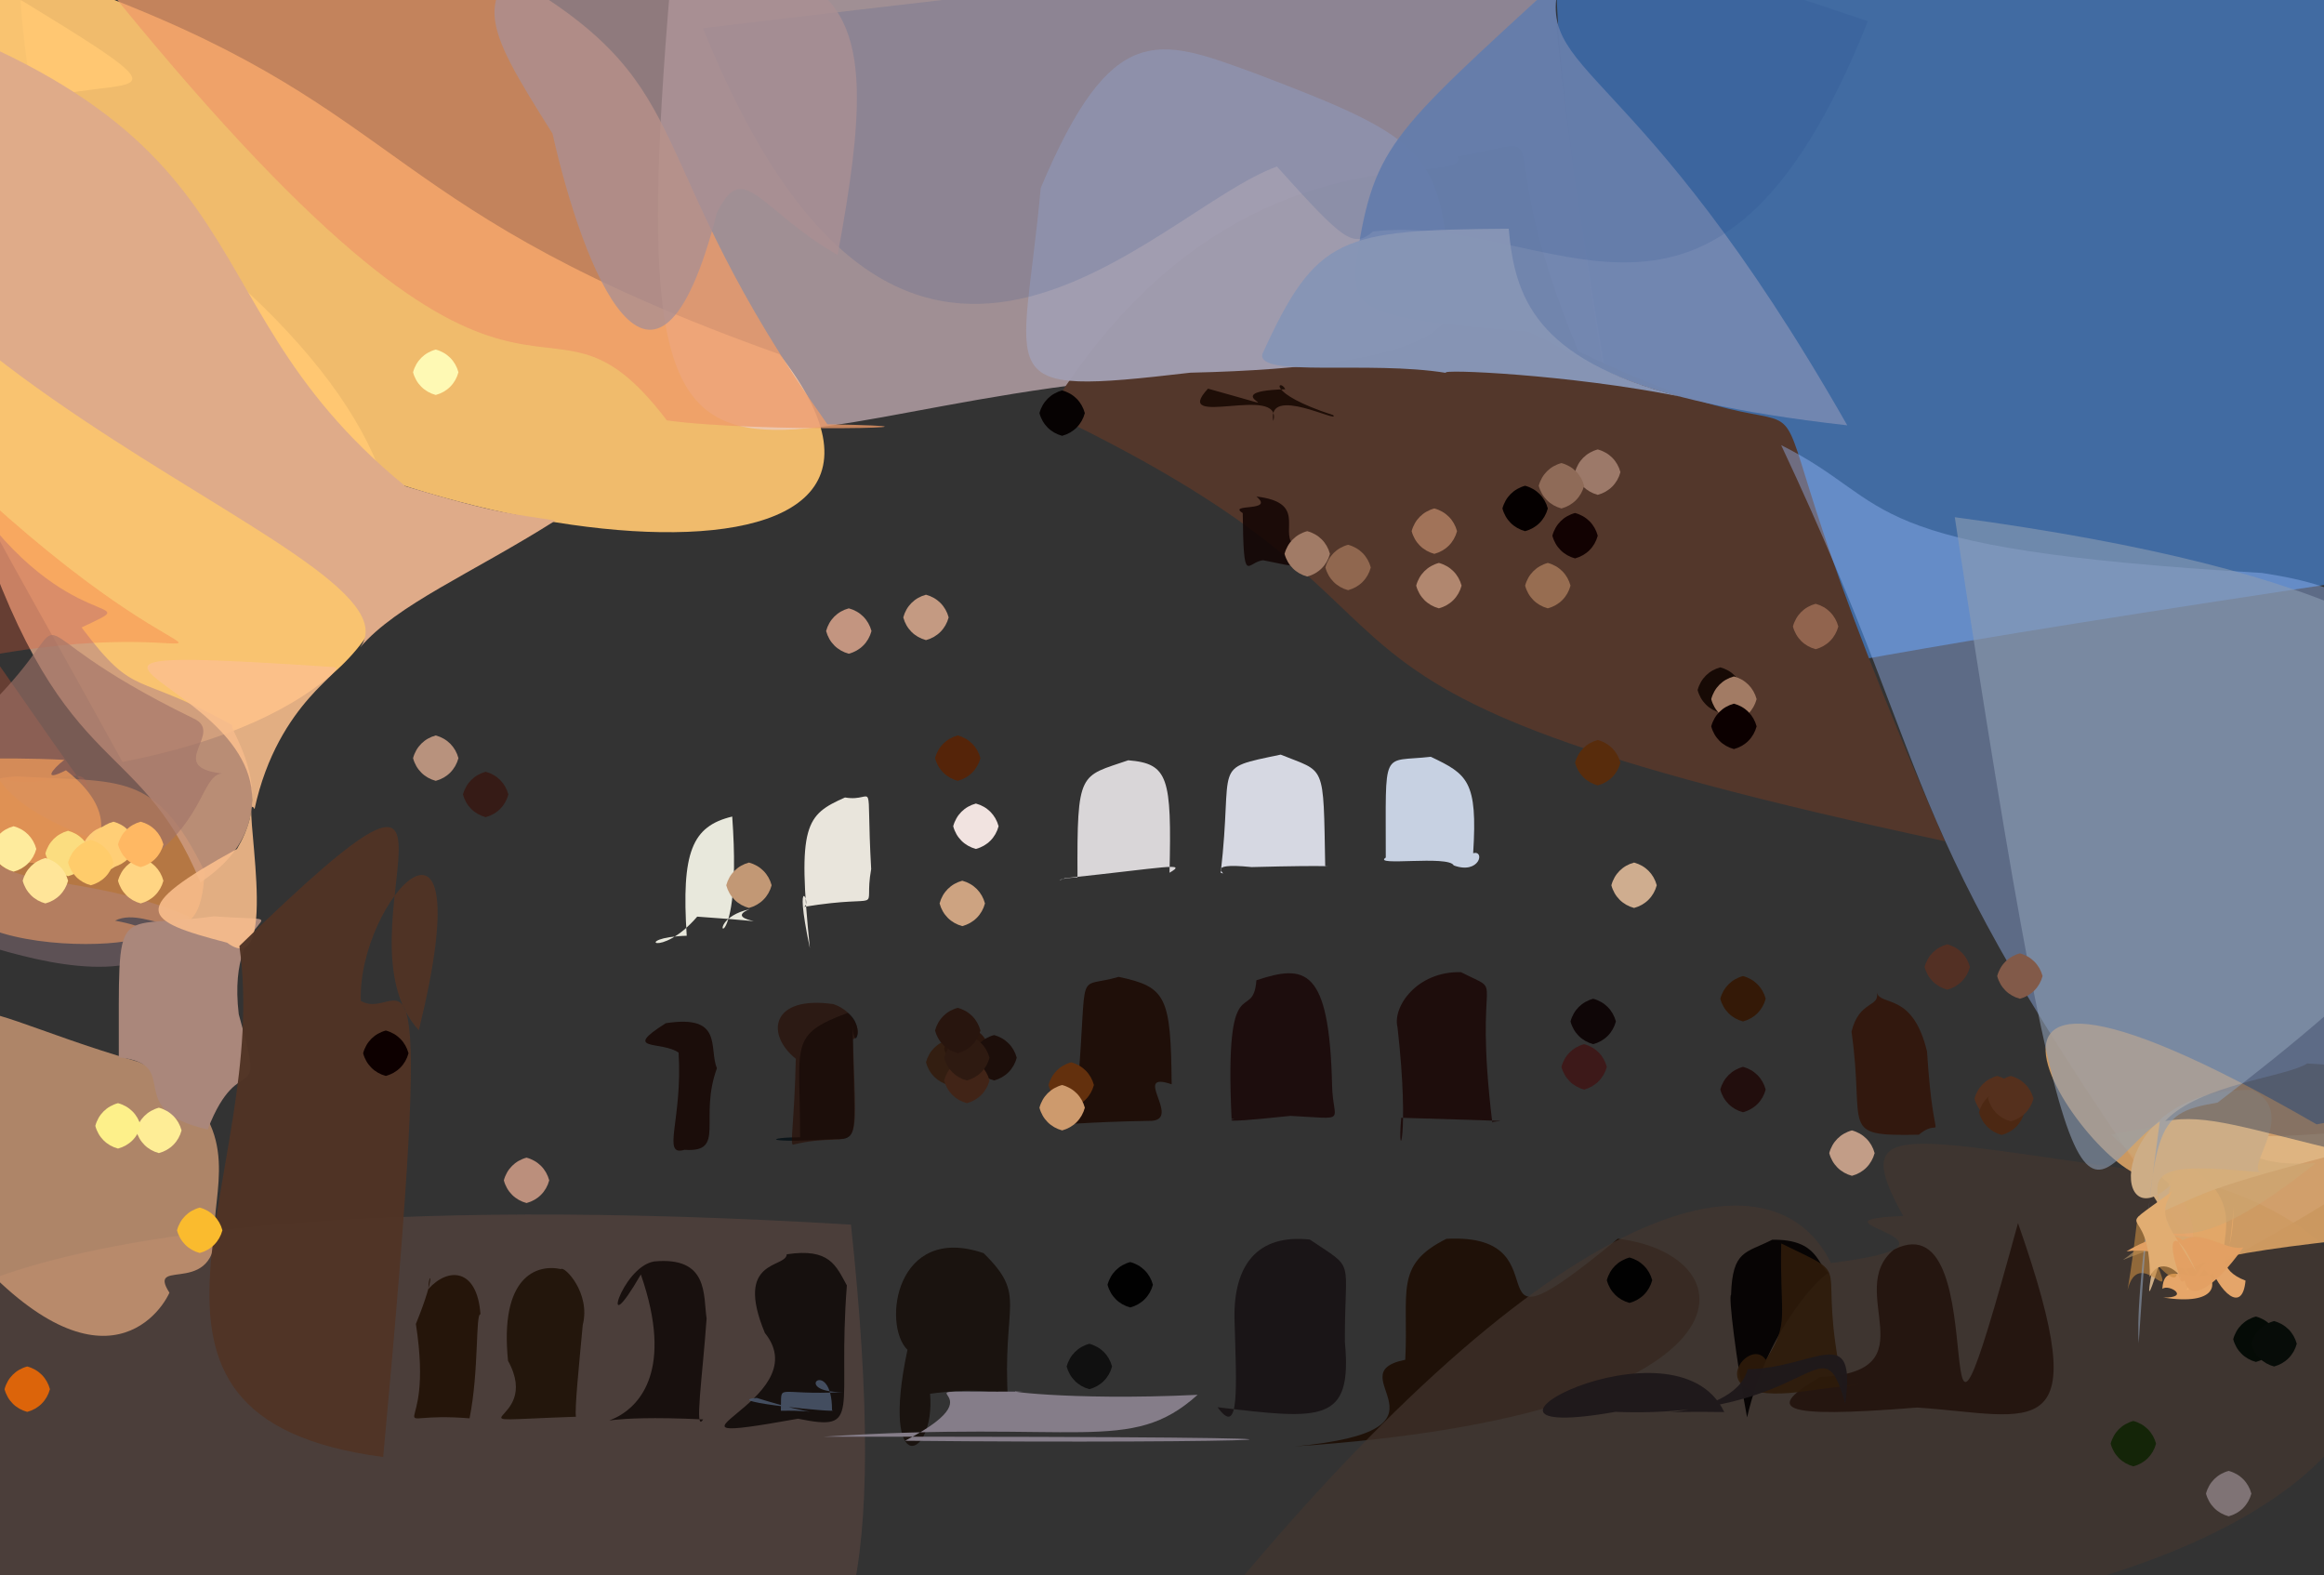 <?xml version="1.0" ?>
<svg xmlns="http://www.w3.org/2000/svg" version="1.1" width="512" height="347">
  <rect width="100%" height="100%" fill="#333333" stroke="none"/>
  <defs/>
  <g>
    <path d="M 516.696 -2.339 C 514.231 97.94 509.664 98.176 527.9 126.49 C 408.602 144.256 402.2 147.191 364.578 153.588 C 342.624 19.545 343.27 7.652 342.792 -5.448 C 485.306 -7.585 488.141 -5.796 516.696 -2.339" stroke-width="0.0" fill="rgb(77, 152, 251)" opacity="0.555" stroke="rgb(61, 217, 183)" stroke-opacity="0.043" stroke-linecap="round" stroke-linejoin="round"/>
    <path d="M 171.729 78.03 C 219.051 138.534 84.049 121.259 33.112 78.384 C 66.221 54.063 38.978 66.233 6.344 16.604 C 1.001 -21.216 7.108 -13.065 22.724 -0.962 C 90.909 25.111 83.707 46.67 171.729 78.03" stroke-width="0.0" fill="rgb(254, 197, 112)" opacity="0.928" stroke="rgb(113, 111, 84)" stroke-opacity="0.34" stroke-linecap="round" stroke-linejoin="round"/>
    <path d="M -0.033 25.163 C 104.464 85.507 116.489 150.314 26.979 167.845 C -12.834 95.378 -19.923 89.307 -11.38 68.948 C -15.048 14.877 -30.934 -4.031 -2.874 -4.536 C 52.318 28.89 24.517 12.974 -0.033 25.163" stroke-width="0.0" fill="rgb(255, 200, 115)" opacity="0.969" stroke="rgb(107, 216, 1)" stroke-opacity="0.571" stroke-linecap="round" stroke-linejoin="round"/>
    <path d="M 359.4 114.726 C 382.23 95.921 380.514 88.45 260.065 82.511 C 151.071 89.584 132.602 141.829 151.37 -42.321 C 314.039 -16.457 321.867 -12.238 341.794 -11.174 C 342.985 -8.157 338.491 -1.478 359.4 114.726" stroke-width="0.0" fill="rgb(235, 207, 216)" opacity="0.59" stroke="rgb(175, 133, 103)" stroke-opacity="0.513" stroke-linecap="round" stroke-linejoin="round"/>
    <path d="M 67.558 352.137 C 55.631 367.76 42.107 359.992 30.932 357.652 C -6.981 358.084 -10.127 358.504 -14.791 286.257 C -23.054 306.12 -30.495 256.697 187.475 269.755 C 204.377 428.33 150.476 372.344 67.558 352.137" stroke-width="0.0" fill="rgb(90, 70, 63)" opacity="0.623" stroke="rgb(81, 231, 53)" stroke-opacity="0.716" stroke-linecap="round" stroke-linejoin="round"/>
    <path d="M 347.727 77.36 C 421.946 113.415 369.977 51.602 428.494 185.305 C 262.854 149.805 332.637 139.505 231.038 90.852 C 271.244 25.273 324.293 42.113 321.128 34.455 C 345.723 30.109 326.711 26.651 347.727 77.36" stroke-width="0.0" fill="rgb(83, 55, 43)" opacity="1.0" stroke="rgb(209, 250, 61)" stroke-opacity="0.659" stroke-linecap="round" stroke-linejoin="round"/>
    <path d="M 524.283 217.479 C 539.121 246.714 541.407 250.026 486.903 279.575 C 414.351 178.106 430.266 178.564 392.407 98.053 C 418.493 111.1 406.693 120.848 498.336 126.209 C 538.777 132.324 525.636 147.973 524.283 217.479" stroke-width="0.0" fill="rgb(151, 186, 250)" opacity="0.416" stroke="rgb(234, 231, 120)" stroke-opacity="0.168" stroke-linecap="round" stroke-linejoin="round"/>
    <path d="M 319.776 65.456 C 320.293 71.005 316.861 80.862 262.241 82.095 C 217.212 87.353 225.383 84.362 229.282 41.414 C 244.923 4.285 255.119 8.345 276.09 15.998 C 315.822 31.067 317.473 33.468 319.776 65.456" stroke-width="0.0" fill="rgb(162, 158, 177)" opacity="0.969" stroke="rgb(186, 70, 38)" stroke-opacity="0.953" stroke-linecap="round" stroke-linejoin="round"/>
    <path d="M 406.973 93.691 C 355.713 87.902 349.869 78.752 336.581 73.106 C 299.842 70.34 298.627 67.871 298.532 59.378 C 302.482 32.146 305.428 30.439 343.826 -4.802 C 337.37 17.147 360.164 11.552 406.973 93.691" stroke-width="0.0" fill="rgb(114, 135, 177)" opacity="0.97" stroke="rgb(31, 57, 195)" stroke-opacity="0.012" stroke-linecap="round" stroke-linejoin="round"/>
    <path d="M 411.514 4.685 C 377.905 89.073 341.657 46.455 302.488 50.998 C 298.098 54.719 296.059 53.07 281.317 36.685 C 254.267 46.364 198.881 115.044 154.883 6.229 C 344.683 -16.527 352.149 -15.556 411.514 4.685" stroke-width="0.0" fill="rgb(33, 69, 140)" opacity="0.145" stroke="rgb(226, 37, 193)" stroke-opacity="0.243" stroke-linecap="round" stroke-linejoin="round"/>
    <path d="M 324.553 187.933 C 327.234 187.219 325.965 192.723 320.275 190.632 C 319.136 188.308 302.155 190.921 305.3 188.901 C 305.347 164.296 304.199 167.977 315.22 166.7 C 323.291 170.54 325.568 172.032 324.553 187.933" stroke-width="0.0" fill="rgb(223, 235, 255)" opacity="0.858" stroke="rgb(38, 1, 107)" stroke-opacity="0.699" stroke-linecap="round" stroke-linejoin="round"/>
    <path d="M 370.13 87.348 C 345.836 82.483 316.815 81.227 318.566 82.137 C 301.595 79.381 276.967 83.229 278.105 77.991 C 290.042 51.817 295.352 50.665 332.387 50.382 C 333.698 65.274 338.091 79.039 370.13 87.348" stroke-width="0.0" fill="rgb(135, 149, 181)" opacity="0.988" stroke="rgb(62, 230, 57)" stroke-opacity="0.647" stroke-linecap="round" stroke-linejoin="round"/>
    <path d="M 291.955 190.751 C 293.781 190.992 294.291 190.502 275.746 190.995 C 264.449 189.828 271.164 193.13 268.934 192.245 C 271.795 167.633 266.615 169.493 282.147 166.222 C 292.076 170.282 291.535 167.734 291.955 190.751" stroke-width="0.0" fill="rgb(241, 244, 255)" opacity="0.856" stroke="rgb(106, 177, 228)" stroke-opacity="0.496" stroke-linecap="round" stroke-linejoin="round"/>
    <path d="M 182.277 93.462 C 218.506 94.062 167.408 95.416 146.918 92.606 C 117.556 54.001 119.426 114.643 25.863 0.015 C 68.397 -21.744 86.168 -16.172 114.166 -4.228 C 155.284 19.965 140.296 34.379 182.277 93.462" stroke-width="0.0" fill="rgb(239, 156, 105)" opacity="0.766" stroke="rgb(41, 116, 159)" stroke-opacity="0.653" stroke-linecap="round" stroke-linejoin="round"/>
    <path d="M 184.535 56.178 C 167.149 46.164 163.807 34.694 157.928 46.959 C 144.21 100.238 128.289 58.653 121.721 29.425 C 106.341 4.986 102.439 -1.738 123.521 -13.187 C 187.146 -10.01 195.953 -5.215 184.535 56.178" stroke-width="0.0" fill="rgb(170, 143, 147)" opacity="0.776" stroke="rgb(224, 228, 212)" stroke-opacity="0.459" stroke-linecap="round" stroke-linejoin="round"/>
    <path d="M 45.085 191.979 C 44.084 212.574 33.042 198.97 25.345 202.793 C 55.356 208.452 -24.238 215.156 -9.219 188.541 C -7.818 175.736 -7.213 171.643 3.736 171.021 C 26.873 172.376 34.203 169.704 45.085 191.979" stroke-width="0.0" fill="rgb(231, 145, 74)" opacity="0.724" stroke="rgb(9, 101, 118)" stroke-opacity="0.503" stroke-linecap="round" stroke-linejoin="round"/>
    <path d="M 293.467 238.88 C 293.589 247.413 297.386 246.466 284.309 245.801 C 264.239 247.908 274.042 246.16 271.33 246.484 C 269.729 212.06 276.016 225.764 276.8 215.923 C 287.504 212.374 292.841 213.065 293.467 238.88" stroke-width="0.0" fill="rgb(26, 6, 6)" opacity="0.833" stroke="rgb(78, 85, 49)" stroke-opacity="0.571" stroke-linecap="round" stroke-linejoin="round"/>
    <path d="M 186.573 283.144 C 184.402 311.131 190.154 315.438 175.819 312.504 C 137.613 319.367 180.673 308.638 168.51 293.619 C 161.658 277.122 173.175 279.413 173.33 276.286 C 182.769 274.862 184.167 278.77 186.573 283.144" stroke-width="0.0" fill="rgb(15, 10, 8)" opacity="0.875" stroke="rgb(38, 9, 9)" stroke-opacity="0.914" stroke-linecap="round" stroke-linejoin="round"/>
    <path d="M 51.24 159.786 C 49.422 159.561 66.067 179.878 44.155 194.353 C 29.855 160.076 13.117 173.344 -6.951 108.878 C 14.816 140.87 33.359 130.884 17.971 138.215 C 30.17 154.344 29.245 147.499 51.24 159.786" stroke-width="0.0" fill="rgb(204, 154, 127)" opacity="0.877" stroke="rgb(100, 199, 20)" stroke-opacity="0.864" stroke-linecap="round" stroke-linejoin="round"/>
    <path d="M 47.349 268.646 C 49.135 287.099 31.884 276.282 37.329 284.753 C 34.478 290.962 19.448 309.042 -12.036 269.155 C -13.788 207.38 -16.03 220.435 30.558 233.918 C 52.621 243.91 48.107 258.33 47.349 268.646" stroke-width="0.0" fill="rgb(255, 187, 140)" opacity="0.603" stroke="rgb(35, 184, 115)" stroke-opacity="0.209" stroke-linecap="round" stroke-linejoin="round"/>
    <path d="M 41.673 201.93 C 35.26 217.79 13.173 213.038 -0.555 209.046 C -5.005 207.829 -6.233 206.386 -14.765 202.531 C -6.736 187.203 -5.931 185.006 -4.627 180.938 C -4.034 198.246 14.231 190.239 41.673 201.93" stroke-width="0.0" fill="rgb(178, 143, 154)" opacity="0.333" stroke="rgb(40, 211, 24)" stroke-opacity="0.16" stroke-linecap="round" stroke-linejoin="round"/>
    <path d="M 122.361 114.672 C 103.762 126.423 87.472 133.123 79.336 142.618 C 95.706 120.27 -58.328 79.974 -48.126 -5.72 C 65.878 25.217 35.635 63.259 89.288 107.094 C 110.421 113.482 113.672 113.221 122.361 114.672" stroke-width="0.0" fill="rgb(223, 171, 137)" opacity="1.0" stroke="rgb(63, 181, 83)" stroke-opacity="0.536" stroke-linecap="round" stroke-linejoin="round"/>
    <path d="M 424.545 231.632 C 426.065 255.704 428.639 245.074 422.738 249.945 C 404.872 250.287 410.975 248.816 407.908 227.245 C 409.589 220.333 414.124 221.935 413.493 218.667 C 414.39 221.707 421.422 218.513 424.545 231.632" stroke-width="0.0" fill="rgb(50, 24, 14)" opacity="1.0" stroke="rgb(3, 111, 232)" stroke-opacity="0.583" stroke-linecap="round" stroke-linejoin="round"/>
    <path d="M 356.419 272.858 C 386.412 276.475 388.704 311.68 285.246 318.604 C 323.921 315.001 293.833 302.655 309.592 299.519 C 310.354 284.479 307.101 278.621 318.659 272.879 C 346.635 271.358 320.681 302.357 356.419 272.858" stroke-width="0.0" fill="rgb(28, 12, 2)" opacity="0.857" stroke="rgb(180, 78, 4)" stroke-opacity="0.283" stroke-linecap="round" stroke-linejoin="round"/>
    <path d="M 471.518 257.867 C 560.931 269.311 557.842 381.969 264.053 359.208 C 340.817 263.884 389.765 250.713 403.393 278.22 C 440.326 273.517 394.381 268.905 419.297 267.849 C 407.202 246.146 419.21 250.711 471.518 257.867" stroke-width="0.0" fill="rgb(68, 54, 47)" opacity="0.684" stroke="rgb(168, 244, 174)" stroke-opacity="0.721" stroke-linecap="round" stroke-linejoin="round"/>
    <path d="M 52.599 223.414 C 58.702 245.324 52.865 230.308 45.757 248.798 C 26.347 244.378 40.785 234.489 26.173 232.91 C 26.245 196.967 24.648 205.026 47.111 201.839 C 68.728 203.41 49.64 198.539 52.599 223.414" stroke-width="0.0" fill="rgb(170, 135, 123)" opacity="1.0" stroke="rgb(52, 92, 203)" stroke-opacity="0.644" stroke-linecap="round" stroke-linejoin="round"/>
    <path d="M -1.724 144.286 C 21.227 177.27 20.278 175.753 18.664 171.685 C 16.56 168.311 2.677 177.687 -6.066 166.888 C -5.037 133.939 -12.279 124.789 -3.104 109.645 C 50.566 158.577 55.865 134.004 -1.724 144.286" stroke-width="0.0" fill="rgb(247, 95, 51)" opacity="0.262" stroke="rgb(74, 182, 153)" stroke-opacity="0.073" stroke-linecap="round" stroke-linejoin="round"/>
    <path d="M 48.876 170.374 C 44.494 170.871 45.065 180.201 33.07 189.165 C 4.504 180.157 -5.484 173.217 -2.993 156.067 C 21.301 132.169 -2.417 136.316 42.518 158.2 C 49.804 161.389 36.117 168.901 48.876 170.374" stroke-width="0.0" fill="rgb(162, 115, 104)" opacity="0.627" stroke="rgb(56, 208, 247)" stroke-opacity="0.055" stroke-linecap="round" stroke-linejoin="round"/>
    <path d="M 284.733 119.816 C 282.558 125.01 288.302 125.374 278.305 123.414 C 274.672 123.706 273.98 129.565 273.787 113.026 C 270.271 110.808 280.991 112.856 276.805 109.372 C 287.669 110.645 282.25 116.593 284.733 119.816" stroke-width="0.0" fill="rgb(17, 3, 2)" opacity="0.839" stroke="rgb(241, 77, 4)" stroke-opacity="0.264" stroke-linecap="round" stroke-linejoin="round"/>
    <path d="M 14.526 169.673 C 26.037 178.652 22.734 186.36 17.599 190.891 C -15.069 189.332 -11.23 182.495 -14.93 167.54 C -15.627 167.449 0.276 166.644 14.173 167.375 C 11.409 169.501 9.304 172.355 14.526 169.673" stroke-width="0.0" fill="rgb(237, 154, 90)" opacity="0.746" stroke="rgb(211, 180, 220)" stroke-opacity="0.632" stroke-linecap="round" stroke-linejoin="round"/>
    <path d="M 56.08 178.216 C 52.818 172.631 62.404 216.855 50.038 207.655 C 31.084 202.742 28.011 200.284 52.195 187.01 C 73.483 151.45 -16.897 140.954 73.541 146.943 C 77.078 147.478 61.275 154.192 56.08 178.216" stroke-width="0.0" fill="rgb(251, 191, 141)" opacity="0.871" stroke="rgb(207, 49, 185)" stroke-opacity="0.382" stroke-linecap="round" stroke-linejoin="round"/>
    <path d="M 296.291 295.621 C 297.975 313.498 291.273 312.745 268.241 309.974 C 273.126 316.745 272.426 306.157 271.963 290.28 C 271.823 278.9 276.785 271.787 288.557 273.037 C 298.879 279.955 296.21 276.604 296.291 295.621" stroke-width="0.0" fill="rgb(23, 17, 19)" opacity="0.856" stroke="rgb(159, 1, 234)" stroke-opacity="0.296" stroke-linecap="round" stroke-linejoin="round"/>
    <path d="M 494.71 282.085 C 494.013 289.554 488.913 284.618 486.574 278.067 C 479.408 288.771 480.646 283.781 487.862 275.893 C 477.032 286.89 472.213 269.636 480.357 255.578 C 500.205 267.157 482.399 277.362 494.71 282.085" stroke-width="0.0" fill="rgb(239, 173, 110)" opacity="0.934" stroke="rgb(191, 6, 61)" stroke-opacity="0.891" stroke-linecap="round" stroke-linejoin="round"/>
    <path d="M 485.595 279.558 C 488.902 282.581 488.551 287.648 476.596 285.824 C 482.757 285.865 477.793 282.743 476.389 283.898 C 476.873 273.694 491.473 292.863 492.154 265.59 C 490.315 283.827 491.788 269.595 485.595 279.558" stroke-width="0.0" fill="rgb(241, 174, 109)" opacity="0.937" stroke="rgb(118, 201, 118)" stroke-opacity="0.797" stroke-linecap="round" stroke-linejoin="round"/>
    <path d="M 165.138 200.276 C 157.854 203.197 177.753 203.581 153.603 201.914 C 145.42 211.458 139.02 206.49 151.291 206.12 C 150.096 187.69 152.444 181.989 161.316 179.864 C 163.867 215.317 152.841 202.976 165.138 200.276" stroke-width="0.0" fill="rgb(255, 255, 241)" opacity="0.885" stroke="rgb(239, 175, 40)" stroke-opacity="0.118" stroke-linecap="round" stroke-linejoin="round"/>
    <path d="M 187.871 224.286 C 187.863 248.795 189.958 251.221 183.896 250.883 C 168.641 251.892 167.988 250.579 176.262 250.508 C 176.328 230.026 173.561 227.999 186.767 223.102 C 191.076 226.335 187.601 233.214 187.871 224.286" stroke-width="0.0" fill="rgb(9, 20, 25)" opacity="0.944" stroke="rgb(191, 246, 115)" stroke-opacity="0.926" stroke-linecap="round" stroke-linejoin="round"/>
    <path d="M 79.483 220.464 C 88.811 225.973 96.266 192.95 84.418 320.936 C 17.816 312.197 59.927 258.616 52.737 208.382 C 113.318 149.393 72.571 205.418 92.268 226.935 C 106.708 168.384 78.742 198.015 79.483 220.464" stroke-width="0.0" fill="rgb(81, 52, 37)" opacity="0.971" stroke="rgb(246, 13, 179)" stroke-opacity="0.728" stroke-linecap="round" stroke-linejoin="round"/>
    <path d="M 222.089 308.909 C 223.49 310.561 224.834 304.354 204.903 307.004 C 206.139 321.532 193.77 326.189 199.923 297.335 C 194.3 291.766 197.359 269.417 216.696 276.038 C 226.457 285.631 220.685 286.828 222.089 308.909" stroke-width="0.0" fill="rgb(21, 13, 8)" opacity="0.831" stroke="rgb(155, 121, 164)" stroke-opacity="0.621" stroke-linecap="round" stroke-linejoin="round"/>
    <path d="M 328.771 247.293 C 327.828 246.702 340.59 247.2 308.712 246.217 C 307.718 256.879 310.667 250.904 307.889 226.294 C 306.724 221.805 312.151 213.895 321.872 214.141 C 332.153 219.426 324.494 212.081 328.771 247.293" stroke-width="0.0" fill="rgb(26, 6, 5)" opacity="0.843" stroke="rgb(46, 52, 50)" stroke-opacity="0.562" stroke-linecap="round" stroke-linejoin="round"/>
    <path d="M 293.713 91.439 C 295.432 93.476 279.015 84.683 280.527 92.739 C 282.723 84.364 257.695 94.691 266.133 85.607 C 289.764 92.159 265.184 86.251 283.167 85.742 C 281.864 83.168 278.452 86.482 293.713 91.439" stroke-width="0.0" fill="rgb(29, 13, 7)" opacity="0.969" stroke="rgb(194, 25, 171)" stroke-opacity="0.221" stroke-linecap="round" stroke-linejoin="round"/>
    <path d="M 522.695 272.485 C 504.35 274.34 491.005 276.288 486.446 277.963 C 476.017 279.471 491.616 271.534 474.649 257.986 C 468.352 269.352 406.502 187.789 510.386 247.665 C 519.221 246.037 522.955 244.401 522.695 272.485" stroke-width="0.0" fill="rgb(225, 167, 103)" opacity="0.874" stroke="rgb(237, 125, 20)" stroke-opacity="0.965" stroke-linecap="round" stroke-linejoin="round"/>
    <path d="M 531.207 249.899 C 482.285 262.577 489.239 261.574 473.815 267.959 C 477.518 270.324 477.014 265.886 472.254 260.809 C 480.483 263.608 462.77 245.349 483.519 248.719 C 502.662 252.698 517.026 247.442 531.207 249.899" stroke-width="0.0" fill="rgb(224, 183, 132)" opacity="0.919" stroke="rgb(44, 155, 205)" stroke-opacity="0.968" stroke-linecap="round" stroke-linejoin="round"/>
    <path d="M 510.223 256.188 C 485.566 275.872 480.618 270.996 475.047 271.71 C 494.497 274.233 487.469 269.512 467.706 277.528 C 479.856 269.006 477.668 261.138 465.123 249.948 C 497.038 242.427 485.194 257.949 510.223 256.188" stroke-width="0.0" fill="rgb(203, 167, 116)" opacity="0.507" stroke="rgb(127, 254, 228)" stroke-opacity="0.775" stroke-linecap="round" stroke-linejoin="round"/>
    <path d="M 497.908 258.217 C 475.148 256.041 471.784 257.343 478.093 270.473 C 474.012 284.237 470.125 296.973 478.19 261.027 C 464.54 273.999 464.296 239.478 496.298 240.104 C 506.095 245.124 495.079 256.431 497.908 258.217" stroke-width="0.0" fill="rgb(205, 173, 134)" opacity="1.0" stroke="rgb(184, 171, 26)" stroke-opacity="0.624" stroke-linecap="round" stroke-linejoin="round"/>
    <path d="M 482.519 280.986 C 475.354 269.154 484.238 288.136 475.274 278.616 C 479.365 288.511 471.213 274.168 468.72 284.159 C 472.197 263.56 469.135 266.505 475.491 271.53 C 480.325 272.379 472.302 271.45 482.519 280.986" stroke-width="0.0" fill="rgb(199, 139, 65)" opacity="0.608" stroke="rgb(121, 55, 59)" stroke-opacity="0.944" stroke-linecap="round" stroke-linejoin="round"/>
    <path d="M 128.384 291.857 C 127.487 301.459 126.601 310.276 126.881 312.072 C 95.718 313.134 119.946 314.26 111.925 299.748 C 110.041 281.202 118.203 278.375 123.594 279.548 C 124.328 278.796 130.187 284.816 128.384 291.857" stroke-width="0.0" fill="rgb(33, 20, 10)" opacity="0.952" stroke="rgb(179, 246, 23)" stroke-opacity="0.728" stroke-linecap="round" stroke-linejoin="round"/>
    <path d="M 183.3 310.622 C 186.086 311.354 158.019 308.674 166.719 307.922 C 181.131 312.454 181.868 310.54 172.03 310.757 C 172.299 304.354 170.321 307.446 185.762 306.642 C 173.724 306.767 183.334 298.486 183.3 310.622" stroke-width="0.0" fill="rgb(74, 87, 108)" opacity="0.862" stroke="rgb(247, 34, 128)" stroke-opacity="0.205" stroke-linecap="round" stroke-linejoin="round"/>
    <path d="M 444.584 269.421 C 462.244 319.737 448.059 311.739 422.359 310.046 C 391.2 312.551 389.103 310.296 400.984 303.311 C 425.711 302.256 406.11 284.369 417.256 275.241 C 441.003 263.282 422.368 350.714 444.584 269.421" stroke-width="0.0" fill="rgb(34, 17, 11)" opacity="0.846" stroke="rgb(249, 39, 227)" stroke-opacity="0.001" stroke-linecap="round" stroke-linejoin="round"/>
    <path d="M 105.853 289.502 C 104.729 289.292 105.561 301.844 103.449 312.419 C 82.421 310.727 95.939 319.317 91.622 291.64 C 96.413 279.879 94.351 279.975 94.388 283.922 C 98.774 279.04 105.134 279.381 105.853 289.502" stroke-width="0.0" fill="rgb(35, 19, 8)" opacity="0.948" stroke="rgb(185, 42, 175)" stroke-opacity="0.9" stroke-linecap="round" stroke-linejoin="round"/>
    <path d="M 263.843 307.241 C 249.021 320.574 237.676 312.76 181.331 316.475 C 331.19 316.352 274.325 318.108 199.387 317.361 C 223.427 304.874 191.657 306.704 225.242 306.525 C 218.168 306.019 234.881 308.639 263.843 307.241" stroke-width="0.0" fill="rgb(133, 125, 137)" opacity="1.0" stroke="rgb(21, 84, 53)" stroke-opacity="0.241" stroke-linecap="round" stroke-linejoin="round"/>
    <path d="M 187.908 228.898 C 188.847 258.075 189.759 248.473 174.705 252.14 C 173.996 252.148 175.024 246.74 175.322 233.216 C 168.606 227.846 169.842 219.207 183.606 221.177 C 188.597 222.833 190.331 228.304 187.908 228.898" stroke-width="0.0" fill="rgb(40, 10, 0)" opacity="0.598" stroke="rgb(100, 96, 136)" stroke-opacity="0.291" stroke-linecap="round" stroke-linejoin="round"/>
    <path d="M 402.964 280.465 C 402.779 279.487 389.718 291.286 384.901 312.216 C 382.428 299.263 380.772 285.342 381.367 285.234 C 381.679 275.31 384.599 276.062 390.433 273.083 C 400.694 272.895 400.355 278.872 402.964 280.465" stroke-width="0.0" fill="rgb(5, 3, 3)" opacity="0.956" stroke="rgb(82, 217, 145)" stroke-opacity="0.037" stroke-linecap="round" stroke-linejoin="round"/>
    <path d="M 406.055 305.449 C 411.543 304.619 411.283 304.637 398.682 306.302 C 372.772 310.418 385.214 293.646 389.023 299.537 C 394.365 291.213 392.071 290.526 392.42 273.901 C 409.624 282.302 399.699 275.695 406.055 305.449" stroke-width="0.0" fill="rgb(46, 27, 10)" opacity="0.908" stroke="rgb(37, 249, 86)" stroke-opacity="0.613" stroke-linecap="round" stroke-linejoin="round"/>
    <path d="M 157.947 235.295 C 153.859 246.458 160.066 253.931 150.793 253.27 C 145.665 254.818 150.414 246.763 149.506 231.875 C 145.834 229.205 136.737 231.66 146.686 225.386 C 159.48 223.399 156.089 230.924 157.947 235.295" stroke-width="0.0" fill="rgb(23, 7, 4)" opacity="0.869" stroke="rgb(138, 80, 19)" stroke-opacity="0.425" stroke-linecap="round" stroke-linejoin="round"/>
    <path d="M 155.672 290.436 C 154.804 302.907 152.895 315.921 154.909 312.66 C 109.138 310.46 155.98 323.378 141.184 280.727 C 131.909 296.88 136.743 279.115 144.096 277.867 C 156.198 276.71 154.904 285.348 155.672 290.436" stroke-width="0.0" fill="rgb(19, 12, 9)" opacity="0.9" stroke="rgb(249, 115, 8)" stroke-opacity="0.693" stroke-linecap="round" stroke-linejoin="round"/>
    <path d="M 257.656 192.241 C 261.825 189.841 256.7 191.112 234.611 193.444 C 232.483 194.416 233.085 193.399 237.386 193.279 C 237.254 169.575 237.903 171.149 248.564 167.47 C 257.423 168.202 258.141 171.256 257.656 192.241" stroke-width="0.0" fill="rgb(255, 251, 254)" opacity="0.814" stroke="rgb(234, 132, 32)" stroke-opacity="0.131" stroke-linecap="round" stroke-linejoin="round"/>
    <path d="M 191.928 191.431 C 190.073 201.746 195.896 196.674 177.025 199.77 C 179.162 199.367 174.598 190.744 178.427 208.866 C 175.628 181.583 177.541 179.491 186.159 175.665 C 193.187 176.88 190.697 169.607 191.928 191.431" stroke-width="0.0" fill="rgb(255, 251, 241)" opacity="0.891" stroke="rgb(167, 143, 206)" stroke-opacity="0.1" stroke-linecap="round" stroke-linejoin="round"/>
    <path d="M 520.171 246.354 C 520.979 254.122 521.018 257.282 517.834 254.041 C 494.377 248.47 486.179 245.29 477.003 246.942 C 484.557 238.864 503.709 237.231 508.296 234.261 C 514.947 234.664 520.161 234.098 520.171 246.354" stroke-width="0.0" fill="rgb(77, 81, 92)" opacity="0.563" stroke="rgb(221, 230, 50)" stroke-opacity="0.203" stroke-linecap="round" stroke-linejoin="round"/>
    <path d="M 488.56 242.872 C 474.045 245.361 474.484 247.649 471.172 295.879 C 470.929 291.398 470.845 283.486 475.822 247.016 C 458.503 259.304 457.829 292.486 430.658 113.924 C 603.526 137.156 555.747 191.599 488.56 242.872" stroke-width="0.0" fill="rgb(139, 155, 179)" opacity="0.611" stroke="rgb(216, 253, 101)" stroke-opacity="0.388" stroke-linecap="round" stroke-linejoin="round"/>
    <path d="M 494.262 274.741 C 487.46 284.294 482.282 286.755 481.293 282.034 C 479.002 283.978 481.848 274.071 468.486 275.646 C 479.968 268.703 485.77 274.035 477.311 278.683 C 481.39 266.608 489.391 276.065 494.262 274.741" stroke-width="0.0" fill="rgb(226, 160, 99)" opacity="0.992" stroke="rgb(117, 193, 177)" stroke-opacity="0.363" stroke-linecap="round" stroke-linejoin="round"/>
    <path d="M 483.82 280.097 C 479.53 269.975 476.613 271.711 480.436 281.744 C 480.43 280.321 475.826 276.491 473.626 281.288 C 473.718 263.91 464.314 272.99 478.515 262.44 C 475.002 268.537 478.029 269.592 483.82 280.097" stroke-width="0.0" fill="rgb(225, 173, 114)" opacity="1.0" stroke="rgb(145, 115, 228)" stroke-opacity="0.036" stroke-linecap="round" stroke-linejoin="round"/>
    <path d="M 406.521 309.215 C 401.134 289.917 400.265 312.692 355.876 310.993 C 312.901 318.625 369.057 288.327 379.873 311.038 C 351.34 310.593 381.901 313.821 385.022 301.602 C 399.865 301.366 409.078 290.772 406.521 309.215" stroke-width="0.0" fill="rgb(31, 25, 27)" opacity="0.979" stroke="rgb(201, 62, 107)" stroke-opacity="0.66" stroke-linecap="round" stroke-linejoin="round"/>
    <path d="M 258.128 238.842 C 249.233 235.785 260.237 246.395 253.761 246.887 C 222.05 247.38 240.113 250.165 237.46 239.228 C 239.719 212.086 236.767 218.033 246.437 215.177 C 256.981 217.394 257.942 219.555 258.128 238.842" stroke-width="0.0" fill="rgb(29, 11, 4)" opacity="0.886" stroke="rgb(129, 241, 172)" stroke-opacity="0.577" stroke-linecap="round" stroke-linejoin="round"/>
    <path d="M 254.0 283.0 C 253.33 285.5 251.5 287.33 249.0 288.0 C 246.5 287.33 244.67 285.5 244.0 283.0 C 244.67 280.5 246.5 278.67 249.0 278.0 C 251.5 278.67 253.33 280.5 254.0 283.0" stroke-width="0.0" fill="rgb(1, 1, 1)" opacity="1.0" stroke="rgb(2, 40, 36)" stroke-opacity="0.659" stroke-linecap="round" stroke-linejoin="round"/>
    <path d="M 121.0 260.0 C 120.33 262.5 118.5 264.33 116.0 265.0 C 113.5 264.33 111.67 262.5 111.0 260.0 C 111.67 257.5 113.5 255.67 116.0 255.0 C 118.5 255.67 120.33 257.5 121.0 260.0" stroke-width="0.0" fill="rgb(187, 143, 124)" opacity="1.0" stroke="rgb(216, 1, 212)" stroke-opacity="0.217" stroke-linecap="round" stroke-linejoin="round"/>
    <path d="M 20.0 188.0 C 19.33 190.5 17.5 192.33 15.0 193.0 C 12.5 192.33 10.67 190.5 10.0 188.0 C 10.67 185.5 12.5 183.67 15.0 183.0 C 17.5 183.67 19.33 185.5 20.0 188.0" stroke-width="0.0" fill="rgb(251, 221, 128)" opacity="1.0" stroke="rgb(101, 43, 60)" stroke-opacity="0.554" stroke-linecap="round" stroke-linejoin="round"/>
    <path d="M 445.0 242.0 C 444.33 244.5 442.5 246.33 440.0 247.0 C 437.5 246.33 435.67 244.5 435.0 242.0 C 435.67 239.5 437.5 237.67 440.0 237.0 C 442.5 237.67 444.33 239.5 445.0 242.0" stroke-width="0.0" fill="rgb(85, 48, 29)" opacity="1.0" stroke="rgb(238, 178, 51)" stroke-opacity="0.685" stroke-linecap="round" stroke-linejoin="round"/>
    <path d="M 170.0 195.0 C 169.33 197.5 167.5 199.33 165.0 200.0 C 162.5 199.33 160.67 197.5 160.0 195.0 C 160.67 192.5 162.5 190.67 165.0 190.0 C 167.5 190.67 169.33 192.5 170.0 195.0" stroke-width="0.0" fill="rgb(194, 152, 117)" opacity="1.0" stroke="rgb(187, 82, 103)" stroke-opacity="0.685" stroke-linecap="round" stroke-linejoin="round"/>
    <path d="M 49.0 271.0 C 48.33 273.5 46.5 275.33 44.0 276.0 C 41.5 275.33 39.67 273.5 39.0 271.0 C 39.67 268.5 41.5 266.67 44.0 266.0 C 46.5 266.67 48.33 268.5 49.0 271.0" stroke-width="0.0" fill="rgb(250, 187, 46)" opacity="1.0" stroke="rgb(22, 253, 81)" stroke-opacity="0.712" stroke-linecap="round" stroke-linejoin="round"/>
    <path d="M 352.0 118.0 C 351.33 120.5 349.5 122.33 347.0 123.0 C 344.5 122.33 342.67 120.5 342.0 118.0 C 342.67 115.5 344.5 113.67 347.0 113.0 C 349.5 113.67 351.33 115.5 352.0 118.0" stroke-width="0.0" fill="rgb(18, 2, 2)" opacity="1.0" stroke="rgb(137, 209, 218)" stroke-opacity="0.912" stroke-linecap="round" stroke-linejoin="round"/>
    <path d="M 209.0 136.0 C 208.33 138.5 206.5 140.33 204.0 141.0 C 201.5 140.33 199.67 138.5 199.0 136.0 C 199.67 133.5 201.5 131.67 204.0 131.0 C 206.5 131.67 208.33 133.5 209.0 136.0" stroke-width="0.0" fill="rgb(196, 154, 130)" opacity="1.0" stroke="rgb(168, 145, 132)" stroke-opacity="0.236" stroke-linecap="round" stroke-linejoin="round"/>
    <path d="M 28.0 187.0 C 27.33 189.5 25.5 191.33 23.0 192.0 C 20.5 191.33 18.67 189.5 18.0 187.0 C 18.67 184.5 20.5 182.67 23.0 182.0 C 25.5 182.67 27.33 184.5 28.0 187.0" stroke-width="0.0" fill="rgb(254, 205, 121)" opacity="1.0" stroke="rgb(212, 69, 0)" stroke-opacity="0.891" stroke-linecap="round" stroke-linejoin="round"/>
    <path d="M 40.0 249.0 C 39.33 251.5 37.5 253.33 35.0 254.0 C 32.5 253.33 30.67 251.5 30.0 249.0 C 30.67 246.5 32.5 244.67 35.0 244.0 C 37.5 244.67 39.33 246.5 40.0 249.0" stroke-width="0.0" fill="rgb(254, 237, 150)" opacity="1.0" stroke="rgb(196, 68, 91)" stroke-opacity="0.009" stroke-linecap="round" stroke-linejoin="round"/>
    <path d="M 30.0 186.0 C 29.33 188.5 27.5 190.33 25.0 191.0 C 22.5 190.33 20.67 188.5 20.0 186.0 C 20.67 183.5 22.5 181.67 25.0 181.0 C 27.5 181.67 29.33 183.5 30.0 186.0" stroke-width="0.0" fill="rgb(255, 206, 118)" opacity="1.0" stroke="rgb(210, 247, 37)" stroke-opacity="0.359" stroke-linecap="round" stroke-linejoin="round"/>
    <path d="M 217.0 199.0 C 216.33 201.5 214.5 203.33 212.0 204.0 C 209.5 203.33 207.67 201.5 207.0 199.0 C 207.67 196.5 209.5 194.67 212.0 194.0 C 214.5 194.67 216.33 196.5 217.0 199.0" stroke-width="0.0" fill="rgb(205, 163, 129)" opacity="1.0" stroke="rgb(240, 186, 118)" stroke-opacity="0.188" stroke-linecap="round" stroke-linejoin="round"/>
    <path d="M 36.0 194.0 C 35.33 196.5 33.5 198.33 31.0 199.0 C 28.5 198.33 26.67 196.5 26.0 194.0 C 26.67 191.5 28.5 189.67 31.0 189.0 C 33.5 189.67 35.33 191.5 36.0 194.0" stroke-width="0.0" fill="rgb(255, 213, 131)" opacity="1.0" stroke="rgb(253, 70, 236)" stroke-opacity="0.175" stroke-linecap="round" stroke-linejoin="round"/>
    <path d="M 354.0 235.0 C 353.33 237.5 351.5 239.33 349.0 240.0 C 346.5 239.33 344.67 237.5 344.0 235.0 C 344.67 232.5 346.5 230.67 349.0 230.0 C 351.5 230.67 353.33 232.5 354.0 235.0" stroke-width="0.0" fill="rgb(61, 25, 25)" opacity="1.0" stroke="rgb(106, 141, 197)" stroke-opacity="0.203" stroke-linecap="round" stroke-linejoin="round"/>
    <path d="M 15.0 194.0 C 14.33 196.5 12.5 198.33 10.0 199.0 C 7.5 198.33 5.67 196.5 5.0 194.0 C 5.67 191.5 7.5 189.67 10.0 189.0 C 12.5 189.67 14.33 191.5 15.0 194.0" stroke-width="0.0" fill="rgb(255, 229, 153)" opacity="1.0" stroke="rgb(100, 153, 227)" stroke-opacity="0.205" stroke-linecap="round" stroke-linejoin="round"/>
    <path d="M 214.0 234.0 C 213.33 236.5 211.5 238.33 209.0 239.0 C 206.5 238.33 204.67 236.5 204.0 234.0 C 204.67 231.5 206.5 229.67 209.0 229.0 C 211.5 229.67 213.33 231.5 214.0 234.0" stroke-width="0.0" fill="rgb(51, 30, 17)" opacity="1.0" stroke="rgb(166, 195, 199)" stroke-opacity="0.698" stroke-linecap="round" stroke-linejoin="round"/>
    <path d="M 389.0 220.0 C 388.33 222.5 386.5 224.33 384.0 225.0 C 381.5 224.33 379.67 222.5 379.0 220.0 C 379.67 217.5 381.5 215.67 384.0 215.0 C 386.5 215.67 388.33 217.5 389.0 220.0" stroke-width="0.0" fill="rgb(52, 25, 7)" opacity="1.0" stroke="rgb(115, 144, 171)" stroke-opacity="0.828" stroke-linecap="round" stroke-linejoin="round"/>
    <path d="M 218.0 231.0 C 217.33 233.5 215.5 235.33 213.0 236.0 C 210.5 235.33 208.67 233.5 208.0 231.0 C 208.67 228.5 210.5 226.67 213.0 226.0 C 215.5 226.67 217.33 228.5 218.0 231.0" stroke-width="0.0" fill="rgb(42, 22, 13)" opacity="1.0" stroke="rgb(152, 25, 61)" stroke-opacity="0.231" stroke-linecap="round" stroke-linejoin="round"/>
    <path d="M 322.0 129.0 C 321.33 131.5 319.5 133.33 317.0 134.0 C 314.5 133.33 312.67 131.5 312.0 129.0 C 312.67 126.5 314.5 124.67 317.0 124.0 C 319.5 124.67 321.33 126.5 322.0 129.0" stroke-width="0.0" fill="rgb(177, 135, 111)" opacity="1.0" stroke="rgb(196, 242, 11)" stroke-opacity="0.657" stroke-linecap="round" stroke-linejoin="round"/>
    <path d="M 389.0 240.0 C 388.33 242.5 386.5 244.33 384.0 245.0 C 381.5 244.33 379.67 242.5 379.0 240.0 C 379.67 237.5 381.5 235.67 384.0 235.0 C 386.5 235.67 388.33 237.5 389.0 240.0" stroke-width="0.0" fill="rgb(34, 14, 13)" opacity="1.0" stroke="rgb(151, 44, 9)" stroke-opacity="0.914" stroke-linecap="round" stroke-linejoin="round"/>
    <path d="M 356.0 225.0 C 355.33 227.5 353.5 229.33 351.0 230.0 C 348.5 229.33 346.67 227.5 346.0 225.0 C 346.67 222.5 348.5 220.67 351.0 220.0 C 353.5 220.67 355.33 222.5 356.0 225.0" stroke-width="0.0" fill="rgb(15, 6, 7)" opacity="1.0" stroke="rgb(19, 58, 174)" stroke-opacity="0.671" stroke-linecap="round" stroke-linejoin="round"/>
    <path d="M 220.0 182.0 C 219.33 184.5 217.5 186.33 215.0 187.0 C 212.5 186.33 210.67 184.5 210.0 182.0 C 210.67 179.5 212.5 177.67 215.0 177.0 C 217.5 177.67 219.33 179.5 220.0 182.0" stroke-width="0.0" fill="rgb(241, 227, 224)" opacity="1.0" stroke="rgb(161, 31, 238)" stroke-opacity="0.356" stroke-linecap="round" stroke-linejoin="round"/>
    <path d="M 405.0 138.0 C 404.33 140.5 402.5 142.33 400.0 143.0 C 397.5 142.33 395.67 140.5 395.0 138.0 C 395.67 135.5 397.5 133.67 400.0 133.0 C 402.5 133.67 404.33 135.5 405.0 138.0" stroke-width="0.0" fill="rgb(145, 100, 78)" opacity="1.0" stroke="rgb(100, 107, 104)" stroke-opacity="0.154" stroke-linecap="round" stroke-linejoin="round"/>
    <path d="M 25.0 190.0 C 24.33 192.5 22.5 194.33 20.0 195.0 C 17.5 194.33 15.67 192.5 15.0 190.0 C 15.67 187.5 17.5 185.67 20.0 185.0 C 22.5 185.67 24.33 187.5 25.0 190.0" stroke-width="0.0" fill="rgb(255, 204, 107)" opacity="1.0" stroke="rgb(170, 163, 159)" stroke-opacity="0.648" stroke-linecap="round" stroke-linejoin="round"/>
    <path d="M 31.0 248.0 C 30.33 250.5 28.5 252.33 26.0 253.0 C 23.5 252.33 21.67 250.5 21.0 248.0 C 21.67 245.5 23.5 243.67 26.0 243.0 C 28.5 243.67 30.33 245.5 31.0 248.0" stroke-width="0.0" fill="rgb(253, 240, 138)" opacity="1.0" stroke="rgb(145, 35, 195)" stroke-opacity="0.925" stroke-linecap="round" stroke-linejoin="round"/>
    <path d="M 502.0 295.0 C 501.33 297.5 499.5 299.33 497.0 300.0 C 494.5 299.33 492.67 297.5 492.0 295.0 C 492.67 292.5 494.5 290.67 497.0 290.0 C 499.5 290.67 501.33 292.5 502.0 295.0" stroke-width="0.0" fill="rgb(5, 11, 6)" opacity="1.0" stroke="rgb(69, 170, 230)" stroke-opacity="0.728" stroke-linecap="round" stroke-linejoin="round"/>
    <path d="M 11.0 306.0 C 10.33 308.5 8.5 310.33 6.0 311.0 C 3.5 310.33 1.67 308.5 1.0 306.0 C 1.67 303.5 3.5 301.67 6.0 301.0 C 8.5 301.67 10.33 303.5 11.0 306.0" stroke-width="0.0" fill="rgb(220, 100, 10)" opacity="1.0" stroke="rgb(224, 128, 131)" stroke-opacity="0.145" stroke-linecap="round" stroke-linejoin="round"/>
    <path d="M 224.0 233.0 C 223.33 235.5 221.5 237.33 219.0 238.0 C 216.5 237.33 214.67 235.5 214.0 233.0 C 214.67 230.5 216.5 228.67 219.0 228.0 C 221.5 228.67 223.33 230.5 224.0 233.0" stroke-width="0.0" fill="rgb(28, 14, 10)" opacity="1.0" stroke="rgb(32, 211, 126)" stroke-opacity="0.223" stroke-linecap="round" stroke-linejoin="round"/>
    <path d="M 245.0 301.0 C 244.33 303.5 242.5 305.33 240.0 306.0 C 237.5 305.33 235.67 303.5 235.0 301.0 C 235.67 298.5 237.5 296.67 240.0 296.0 C 242.5 296.67 244.33 298.5 245.0 301.0" stroke-width="0.0" fill="rgb(16, 16, 16)" opacity="1.0" stroke="rgb(158, 39, 100)" stroke-opacity="0.535" stroke-linecap="round" stroke-linejoin="round"/>
    <path d="M 364.0 282.0 C 363.33 284.5 361.5 286.33 359.0 287.0 C 356.5 286.33 354.67 284.5 354.0 282.0 C 354.67 279.5 356.5 277.67 359.0 277.0 C 361.5 277.67 363.33 279.5 364.0 282.0" stroke-width="0.0" fill="rgb(1, 1, 1)" opacity="1.0" stroke="rgb(205, 186, 157)" stroke-opacity="0.315" stroke-linecap="round" stroke-linejoin="round"/>
    <path d="M 384.0 152.0 C 383.33 154.5 381.5 156.33 379.0 157.0 C 376.5 156.33 374.67 154.5 374.0 152.0 C 374.67 149.5 376.5 147.67 379.0 147.0 C 381.5 147.67 383.33 149.5 384.0 152.0" stroke-width="0.0" fill="rgb(23, 10, 5)" opacity="1.0" stroke="rgb(157, 245, 157)" stroke-opacity="0.128" stroke-linecap="round" stroke-linejoin="round"/>
    <path d="M 496.0 329.0 C 495.33 331.5 493.5 333.33 491.0 334.0 C 488.5 333.33 486.67 331.5 486.0 329.0 C 486.67 326.5 488.5 324.67 491.0 324.0 C 493.5 324.67 495.33 326.5 496.0 329.0" stroke-width="0.0" fill="rgb(127, 115, 117)" opacity="1.0" stroke="rgb(93, 94, 129)" stroke-opacity="0.917" stroke-linecap="round" stroke-linejoin="round"/>
    <path d="M 346.0 129.0 C 345.33 131.5 343.5 133.33 341.0 134.0 C 338.5 133.33 336.67 131.5 336.0 129.0 C 336.67 126.5 338.5 124.67 341.0 124.0 C 343.5 124.67 345.33 126.5 346.0 129.0" stroke-width="0.0" fill="rgb(151, 109, 81)" opacity="1.0" stroke="rgb(231, 96, 115)" stroke-opacity="0.125" stroke-linecap="round" stroke-linejoin="round"/>
    <path d="M 341.0 112.0 C 340.33 114.5 338.5 116.33 336.0 117.0 C 333.5 116.33 331.67 114.5 331.0 112.0 C 331.67 109.5 333.5 107.67 336.0 107.0 C 338.5 107.67 340.33 109.5 341.0 112.0" stroke-width="0.0" fill="rgb(5, 0, 0)" opacity="1.0" stroke="rgb(8, 112, 194)" stroke-opacity="0.991" stroke-linecap="round" stroke-linejoin="round"/>
    <path d="M 218.0 238.0 C 217.33 240.5 215.5 242.33 213.0 243.0 C 210.5 242.33 208.67 240.5 208.0 238.0 C 208.67 235.5 210.5 233.67 213.0 233.0 C 215.5 233.67 217.33 235.5 218.0 238.0" stroke-width="0.0" fill="rgb(65, 36, 23)" opacity="1.0" stroke="rgb(240, 139, 245)" stroke-opacity="0.344" stroke-linecap="round" stroke-linejoin="round"/>
    <path d="M 357.0 104.0 C 356.33 106.5 354.5 108.33 352.0 109.0 C 349.5 108.33 347.67 106.5 347.0 104.0 C 347.67 101.5 349.5 99.67 352.0 99.0 C 354.5 99.67 356.33 101.5 357.0 104.0" stroke-width="0.0" fill="rgb(156, 121, 105)" opacity="1.0" stroke="rgb(240, 232, 88)" stroke-opacity="0.832" stroke-linecap="round" stroke-linejoin="round"/>
    <path d="M 450.0 215.0 C 449.33 217.5 447.5 219.33 445.0 220.0 C 442.5 219.33 440.67 217.5 440.0 215.0 C 440.67 212.5 442.5 210.67 445.0 210.0 C 447.5 210.67 449.33 212.5 450.0 215.0" stroke-width="0.0" fill="rgb(130, 90, 73)" opacity="1.0" stroke="rgb(118, 120, 149)" stroke-opacity="0.863" stroke-linecap="round" stroke-linejoin="round"/>
    <path d="M 475.0 318.0 C 474.33 320.5 472.5 322.33 470.0 323.0 C 467.5 322.33 465.67 320.5 465.0 318.0 C 465.67 315.5 467.5 313.67 470.0 313.0 C 472.5 313.67 474.33 315.5 475.0 318.0" stroke-width="0.0" fill="rgb(20, 37, 8)" opacity="1.0" stroke="rgb(237, 173, 118)" stroke-opacity="0.289" stroke-linecap="round" stroke-linejoin="round"/>
    <path d="M 192.0 139.0 C 191.33 141.5 189.5 143.33 187.0 144.0 C 184.5 143.33 182.67 141.5 182.0 139.0 C 182.67 136.5 184.5 134.67 187.0 134.0 C 189.5 134.67 191.33 136.5 192.0 139.0" stroke-width="0.0" fill="rgb(195, 149, 128)" opacity="1.0" stroke="rgb(49, 204, 170)" stroke-opacity="0.6" stroke-linecap="round" stroke-linejoin="round"/>
    <path d="M 357.0 168.0 C 356.33 170.5 354.5 172.33 352.0 173.0 C 349.5 172.33 347.67 170.5 347.0 168.0 C 347.67 165.5 349.5 163.67 352.0 163.0 C 354.5 163.67 356.33 165.5 357.0 168.0" stroke-width="0.0" fill="rgb(88, 44, 12)" opacity="1.0" stroke="rgb(233, 148, 198)" stroke-opacity="0.016" stroke-linecap="round" stroke-linejoin="round"/>
    <path d="M 36.0 186.0 C 35.33 188.5 33.5 190.33 31.0 191.0 C 28.5 190.33 26.67 188.5 26.0 186.0 C 26.67 183.5 28.5 181.67 31.0 181.0 C 33.5 181.67 35.33 183.5 36.0 186.0" stroke-width="0.0" fill="rgb(255, 184, 99)" opacity="1.0" stroke="rgb(169, 120, 119)" stroke-opacity="0.348" stroke-linecap="round" stroke-linejoin="round"/>
    <path d="M 413.0 254.0 C 412.33 256.5 410.5 258.33 408.0 259.0 C 405.5 258.33 403.67 256.5 403.0 254.0 C 403.67 251.5 405.5 249.67 408.0 249.0 C 410.5 249.67 412.33 251.5 413.0 254.0" stroke-width="0.0" fill="rgb(194, 157, 135)" opacity="1.0" stroke="rgb(208, 79, 18)" stroke-opacity="0.725" stroke-linecap="round" stroke-linejoin="round"/>
    <path d="M 446.0 245.0 C 445.33 247.5 443.5 249.33 441.0 250.0 C 438.5 249.33 436.67 247.5 436.0 245.0 C 436.67 242.5 438.5 240.67 441.0 240.0 C 443.5 240.67 445.33 242.5 446.0 245.0" stroke-width="0.0" fill="rgb(76, 40, 19)" opacity="1.0" stroke="rgb(206, 57, 61)" stroke-opacity="0.231" stroke-linecap="round" stroke-linejoin="round"/>
    <path d="M 112.0 175.0 C 111.33 177.5 109.5 179.33 107.0 180.0 C 104.5 179.33 102.67 177.5 102.0 175.0 C 102.67 172.5 104.5 170.67 107.0 170.0 C 109.5 170.67 111.33 172.5 112.0 175.0" stroke-width="0.0" fill="rgb(54, 27, 22)" opacity="1.0" stroke="rgb(79, 143, 84)" stroke-opacity="0.22" stroke-linecap="round" stroke-linejoin="round"/>
    <path d="M 293.0 122.0 C 292.33 124.5 290.5 126.33 288.0 127.0 C 285.5 126.33 283.67 124.5 283.0 122.0 C 283.67 119.5 285.5 117.67 288.0 117.0 C 290.5 117.67 292.33 119.5 293.0 122.0" stroke-width="0.0" fill="rgb(161, 123, 102)" opacity="1.0" stroke="rgb(113, 191, 43)" stroke-opacity="0.069" stroke-linecap="round" stroke-linejoin="round"/>
    <path d="M 434.0 213.0 C 433.33 215.5 431.5 217.33 429.0 218.0 C 426.5 217.33 424.67 215.5 424.0 213.0 C 424.67 210.5 426.5 208.67 429.0 208.0 C 431.5 208.67 433.33 210.5 434.0 213.0" stroke-width="0.0" fill="rgb(83, 48, 36)" opacity="1.0" stroke="rgb(170, 180, 60)" stroke-opacity="0.809" stroke-linecap="round" stroke-linejoin="round"/>
    <path d="M 216.0 167.0 C 215.33 169.5 213.5 171.33 211.0 172.0 C 208.5 171.33 206.67 169.5 206.0 167.0 C 206.67 164.5 208.5 162.67 211.0 162.0 C 213.5 162.67 215.33 164.5 216.0 167.0" stroke-width="0.0" fill="rgb(85, 36, 9)" opacity="1.0" stroke="rgb(187, 102, 212)" stroke-opacity="0.452" stroke-linecap="round" stroke-linejoin="round"/>
    <path d="M 506.0 296.0 C 505.33 298.5 503.5 300.33 501.0 301.0 C 498.5 300.33 496.67 298.5 496.0 296.0 C 496.67 293.5 498.5 291.67 501.0 291.0 C 503.5 291.67 505.33 293.5 506.0 296.0" stroke-width="0.0" fill="rgb(7, 12, 8)" opacity="1.0" stroke="rgb(243, 43, 31)" stroke-opacity="0.118" stroke-linecap="round" stroke-linejoin="round"/>
    <path d="M 387.0 154.0 C 386.33 156.5 384.5 158.33 382.0 159.0 C 379.5 158.33 377.67 156.5 377.0 154.0 C 377.67 151.5 379.5 149.67 382.0 149.0 C 384.5 149.67 386.33 151.5 387.0 154.0" stroke-width="0.0" fill="rgb(162, 123, 100)" opacity="1.0" stroke="rgb(84, 31, 125)" stroke-opacity="0.166" stroke-linecap="round" stroke-linejoin="round"/>
    <path d="M 101.0 167.0 C 100.33 169.5 98.5 171.33 96.0 172.0 C 93.5 171.33 91.67 169.5 91.0 167.0 C 91.67 164.5 93.5 162.67 96.0 162.0 C 98.5 162.67 100.33 164.5 101.0 167.0" stroke-width="0.0" fill="rgb(184, 146, 125)" opacity="1.0" stroke="rgb(175, 136, 8)" stroke-opacity="0.661" stroke-linecap="round" stroke-linejoin="round"/>
    <path d="M 302.0 125.0 C 301.33 127.5 299.5 129.33 297.0 130.0 C 294.5 129.33 292.67 127.5 292.0 125.0 C 292.67 122.5 294.5 120.67 297.0 120.0 C 299.5 120.67 301.33 122.5 302.0 125.0" stroke-width="0.0" fill="rgb(144, 103, 79)" opacity="1.0" stroke="rgb(40, 111, 118)" stroke-opacity="0.109" stroke-linecap="round" stroke-linejoin="round"/>
    <path d="M 448.0 242.0 C 447.33 244.5 445.5 246.33 443.0 247.0 C 440.5 246.33 438.67 244.5 438.0 242.0 C 438.67 239.5 440.5 237.67 443.0 237.0 C 445.5 237.67 447.33 239.5 448.0 242.0" stroke-width="0.0" fill="rgb(85, 48, 29)" opacity="1.0" stroke="rgb(214, 173, 236)" stroke-opacity="0.482" stroke-linecap="round" stroke-linejoin="round"/>
    <path d="M 241.0 239.0 C 240.33 241.5 238.5 243.33 236.0 244.0 C 233.5 243.33 231.67 241.5 231.0 239.0 C 231.67 236.5 233.5 234.67 236.0 234.0 C 238.5 234.67 240.33 236.5 241.0 239.0" stroke-width="0.0" fill="rgb(99, 48, 13)" opacity="1.0" stroke="rgb(61, 73, 80)" stroke-opacity="0.1" stroke-linecap="round" stroke-linejoin="round"/>
    <path d="M 101.0 82.0 C 100.33 84.5 98.5 86.33 96.0 87.0 C 93.5 86.33 91.67 84.5 91.0 82.0 C 91.67 79.5 93.5 77.67 96.0 77.0 C 98.5 77.67 100.33 79.5 101.0 82.0" stroke-width="0.0" fill="rgb(254, 249, 180)" opacity="1.0" stroke="rgb(33, 161, 160)" stroke-opacity="0.898" stroke-linecap="round" stroke-linejoin="round"/>
    <path d="M 239.0 244.0 C 238.33 246.5 236.5 248.33 234.0 249.0 C 231.5 248.33 229.67 246.5 229.0 244.0 C 229.67 241.5 231.5 239.67 234.0 239.0 C 236.5 239.67 238.33 241.5 239.0 244.0" stroke-width="0.0" fill="rgb(205, 154, 109)" opacity="1.0" stroke="rgb(95, 200, 155)" stroke-opacity="0.598" stroke-linecap="round" stroke-linejoin="round"/>
    <path d="M 90.0 232.0 C 89.33 234.5 87.5 236.33 85.0 237.0 C 82.5 236.33 80.67 234.5 80.0 232.0 C 80.67 229.5 82.5 227.67 85.0 227.0 C 87.5 227.67 89.33 229.5 90.0 232.0" stroke-width="0.0" fill="rgb(13, 0, 0)" opacity="1.0" stroke="rgb(174, 56, 197)" stroke-opacity="0.26" stroke-linecap="round" stroke-linejoin="round"/>
    <path d="M 321.0 117.0 C 320.33 119.5 318.5 121.33 316.0 122.0 C 313.5 121.33 311.67 119.5 311.0 117.0 C 311.67 114.5 313.5 112.67 316.0 112.0 C 318.5 112.67 320.33 114.5 321.0 117.0" stroke-width="0.0" fill="rgb(161, 115, 89)" opacity="1.0" stroke="rgb(15, 189, 228)" stroke-opacity="0.072" stroke-linecap="round" stroke-linejoin="round"/>
    <path d="M 218.0 233.0 C 217.33 235.5 215.5 237.33 213.0 238.0 C 210.5 237.33 208.67 235.5 208.0 233.0 C 208.67 230.5 210.5 228.67 213.0 228.0 C 215.5 228.67 217.33 230.5 218.0 233.0" stroke-width="0.0" fill="rgb(46, 26, 17)" opacity="1.0" stroke="rgb(230, 60, 231)" stroke-opacity="0.687" stroke-linecap="round" stroke-linejoin="round"/>
    <path d="M 349.0 107.0 C 348.33 109.5 346.5 111.33 344.0 112.0 C 341.5 111.33 339.67 109.5 339.0 107.0 C 339.67 104.5 341.5 102.67 344.0 102.0 C 346.5 102.67 348.33 104.5 349.0 107.0" stroke-width="0.0" fill="rgb(143, 107, 88)" opacity="1.0" stroke="rgb(224, 179, 59)" stroke-opacity="0.349" stroke-linecap="round" stroke-linejoin="round"/>
    <path d="M 387.0 160.0 C 386.33 162.5 384.5 164.33 382.0 165.0 C 379.5 164.33 377.67 162.5 377.0 160.0 C 377.67 157.5 379.5 155.67 382.0 155.0 C 384.5 155.67 386.33 157.5 387.0 160.0" stroke-width="0.0" fill="rgb(12, 0, 0)" opacity="1.0" stroke="rgb(38, 138, 0)" stroke-opacity="0.288" stroke-linecap="round" stroke-linejoin="round"/>
    <path d="M 239.0 91.0 C 238.33 93.5 236.5 95.33 234.0 96.0 C 231.5 95.33 229.67 93.5 229.0 91.0 C 229.67 88.5 231.5 86.67 234.0 86.0 C 236.5 86.67 238.33 88.5 239.0 91.0" stroke-width="0.0" fill="rgb(6, 2, 2)" opacity="1.0" stroke="rgb(74, 201, 113)" stroke-opacity="0.144" stroke-linecap="round" stroke-linejoin="round"/>
    <path d="M 8.0 187.0 C 7.33 189.5 5.5 191.33 3.0 192.0 C 0.5 191.33 -1.33 189.5 -2.0 187.0 C -1.33 184.5 0.5 182.67 3.0 182.0 C 5.5 182.67 7.33 184.5 8.0 187.0" stroke-width="0.0" fill="rgb(254, 235, 157)" opacity="1.0" stroke="rgb(134, 247, 53)" stroke-opacity="0.78" stroke-linecap="round" stroke-linejoin="round"/>
    <path d="M 365.0 195.0 C 364.33 197.5 362.5 199.33 360.0 200.0 C 357.5 199.33 355.67 197.5 355.0 195.0 C 355.67 192.5 357.5 190.67 360.0 190.0 C 362.5 190.67 364.33 192.5 365.0 195.0" stroke-width="0.0" fill="rgb(207, 173, 143)" opacity="1.0" stroke="rgb(137, 182, 253)" stroke-opacity="0.012" stroke-linecap="round" stroke-linejoin="round"/>
    <path d="M 216.0 227.0 C 215.33 229.5 213.5 231.33 211.0 232.0 C 208.5 231.33 206.67 229.5 206.0 227.0 C 206.67 224.5 208.5 222.67 211.0 222.0 C 213.5 222.67 215.33 224.5 216.0 227.0" stroke-width="0.0" fill="rgb(40, 21, 14)" opacity="1.0" stroke="rgb(56, 187, 5)" stroke-opacity="0.172" stroke-linecap="round" stroke-linejoin="round"/>
  </g>
</svg>

